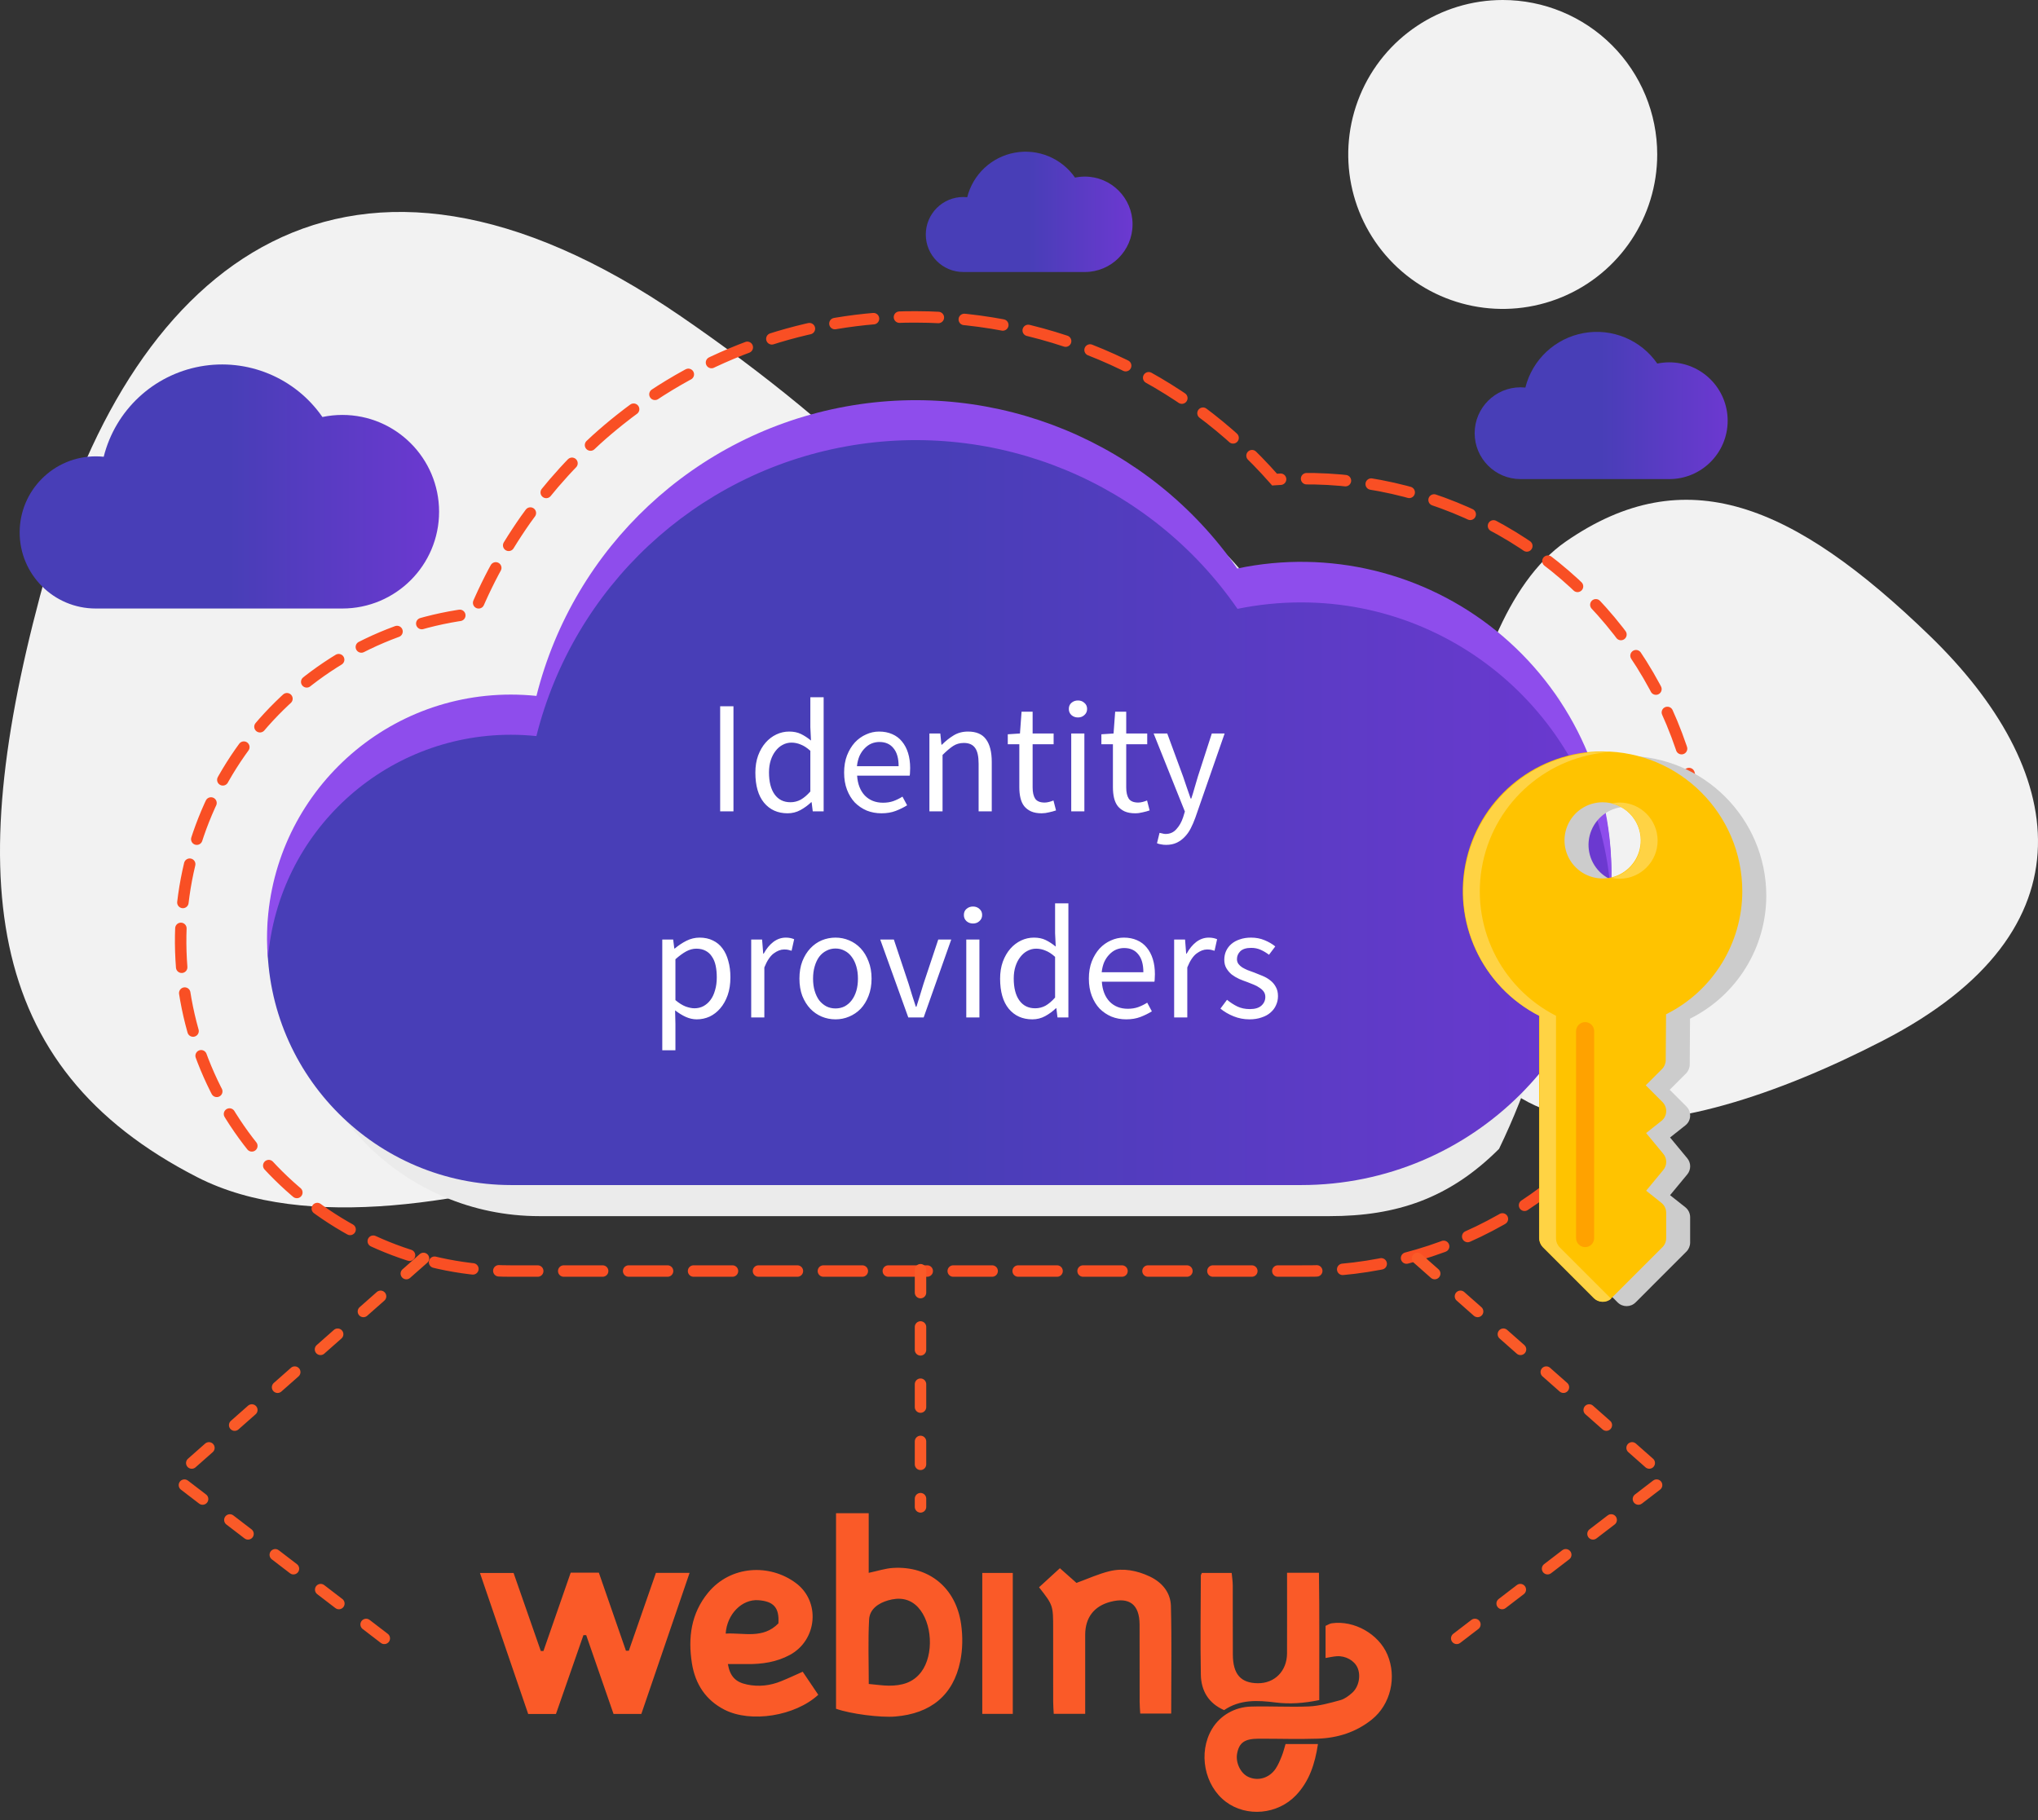 <svg width="178" height="159" viewBox="0 0 178 159" fill="none" xmlns="http://www.w3.org/2000/svg">
<rect x="0" y="0" width="178" height="159" fill="#333333" stroke="none"/>
<path fill-rule="evenodd" clip-rule="evenodd" d="M17.244 102.844C-1.638 93.187 -3.367 76.311 4.173 49.597C11.714 22.883 30.44 7.706 59.472 27.634C88.503 47.561 107.079 73.531 75.111 92.463V92.463C75.111 92.463 36.126 112.501 17.244 102.844Z" fill="#F2F2F2"/>
<path fill-rule="evenodd" clip-rule="evenodd" d="M136.754 47.311C147.185 40.087 156.591 43.973 168.535 55.53C180.479 67.087 183.179 81.254 164.443 90.911C145.707 100.568 126.739 102.996 125.82 80.776V80.776C125.82 80.776 126.322 54.535 136.754 47.311Z" fill="#F2F2F2"/>
<path fill-rule="evenodd" clip-rule="evenodd" d="M136.416 25.957C131.374 28.047 125.57 26.894 121.71 23.035C117.85 19.177 116.695 13.373 118.783 8.33C120.871 3.288 125.792 -0 131.249 0C134.827 -0.001 138.259 1.419 140.79 3.949C143.32 6.478 144.742 9.91 144.742 13.488V13.488C144.744 18.946 141.457 23.867 136.416 25.957Z" fill="#F2F2F2"/>
<g style="mix-blend-mode:multiply">
<path fill-rule="evenodd" clip-rule="evenodd" d="M135.587 62.738C135.402 62.43 135.386 62.048 135.546 61.725C135.706 61.403 136.019 61.184 136.377 61.145C129.917 53.879 120.062 50.628 110.547 52.623C102.914 41.605 89.542 36.07 76.355 38.469C63.167 40.868 52.601 50.758 49.337 63.759C48.596 63.678 47.851 63.638 47.105 63.638C35.342 63.638 25.805 73.174 25.805 84.938C25.805 96.701 35.342 106.238 47.105 106.238H116.128C121.969 106.238 126.594 104.694 130.927 100.361C133.456 95.127 135.216 89.554 136.151 83.817V83.817C137.241 77.332 139.202 68.735 135.587 62.738Z" fill="#EBEBEB"/>
</g>
<path fill-rule="evenodd" clip-rule="evenodd" d="M108.084 49.909C100.451 38.891 87.08 33.355 73.893 35.752C60.705 38.15 50.139 48.039 46.874 61.039C46.132 60.962 45.387 60.924 44.642 60.923C32.882 60.928 23.351 70.462 23.35 82.222C23.349 93.982 32.879 103.517 44.639 103.523H113.644C128.609 103.523 140.74 91.392 140.74 76.427C140.74 61.462 128.609 49.331 113.644 49.331V49.331C111.776 49.333 109.913 49.526 108.084 49.909Z" fill="url(#paint0_linear)"/>
<path fill-rule="evenodd" clip-rule="evenodd" d="M54.148 36.658C48.526 41.121 44.14 46.95 41.409 53.589C26.204 55.277 14.97 68.555 15.823 83.83C16.676 99.104 29.318 111.049 44.617 111.034H113.644C126.108 111.184 137.69 104.621 143.966 93.851C150.242 83.081 150.242 69.768 143.966 58.999C137.69 48.229 126.108 41.665 113.644 41.816C112.87 41.816 112.096 41.841 111.322 41.896C103.407 32.873 91.99 27.694 79.987 27.684V27.684C70.605 27.65 61.49 30.815 54.148 36.658Z" stroke="#F94F24" stroke-linecap="round" stroke-dasharray="3.4 2.27"/>
<path fill-rule="evenodd" clip-rule="evenodd" d="M46.849 64.302C50.11 51.291 60.685 41.393 73.882 38.998C87.08 36.602 100.458 42.152 108.084 53.187C109.914 52.812 111.777 52.623 113.644 52.624C127.92 52.625 139.745 63.705 140.675 77.95C140.715 77.362 140.74 76.774 140.74 76.176C140.74 68.006 137.057 60.276 130.715 55.132C124.374 49.988 116.05 47.979 108.06 49.664C100.427 38.648 87.058 33.113 73.872 35.511C60.686 37.908 50.12 47.795 46.854 60.793C46.112 60.716 45.367 60.678 44.622 60.677C32.858 60.677 23.322 70.213 23.322 81.977C23.322 82.57 23.352 83.163 23.402 83.747C24.305 72.699 33.532 64.191 44.617 64.186L44.617 64.186C45.362 64.186 46.107 64.225 46.849 64.302Z" fill="#8E4DEC"/>
<g style="mix-blend-mode:multiply">
<path fill-rule="evenodd" clip-rule="evenodd" d="M130.194 75.38C128.874 80.868 131.491 86.544 136.52 89.105L136.52 108.549C136.518 108.843 136.634 109.127 136.844 109.334L141.284 113.774C141.717 114.208 142.421 114.208 142.855 113.774L147.294 109.334C147.501 109.125 147.617 108.843 147.618 108.549L147.618 106.331C147.618 105.991 147.462 105.67 147.195 105.46L145.865 104.407L147.362 102.598C147.707 102.187 147.707 101.588 147.362 101.176L145.865 99.367L147.198 98.311C147.45 98.118 147.603 97.825 147.618 97.508C147.636 97.192 147.518 96.883 147.294 96.659L145.833 95.198L147.255 93.776C147.463 93.566 147.581 93.282 147.582 92.987L147.607 88.988C151.684 86.959 154.263 82.799 154.269 78.246C154.262 71.508 148.806 66.046 142.069 66.032L142.069 66.032C136.425 66.026 131.513 69.892 130.194 75.38ZM143.344 76.88C142.1 77.395 140.669 77.111 139.717 76.159C138.765 75.207 138.48 73.775 138.996 72.532C139.511 71.288 140.725 70.477 142.071 70.478C143.907 70.481 145.395 71.969 145.398 73.805V73.805C145.398 75.151 144.588 76.365 143.344 76.88Z" fill="#CCCCCC"/>
</g>
<path fill-rule="evenodd" clip-rule="evenodd" d="M128.098 74.988C126.778 80.476 129.395 86.152 134.424 88.713L134.424 108.157C134.426 108.451 134.542 108.732 134.748 108.942L139.191 113.386C139.625 113.819 140.328 113.819 140.762 113.386L145.202 108.946C145.412 108.739 145.528 108.455 145.525 108.16L145.525 105.942C145.527 105.602 145.37 105.281 145.102 105.071L143.777 104.016L145.269 102.21C145.617 101.8 145.617 101.198 145.269 100.788L143.773 98.979L145.106 97.923C145.357 97.73 145.511 97.436 145.525 97.12C145.544 96.803 145.426 96.494 145.202 96.27L143.741 94.809L145.163 93.387C145.371 93.179 145.487 92.896 145.486 92.602L145.515 88.606C149.59 86.574 152.167 82.414 152.173 77.861C152.17 71.121 146.713 65.655 139.973 65.64L139.973 65.64C134.329 65.634 129.417 69.5 128.098 74.988ZM141.247 76.487C140.003 77.002 138.572 76.717 137.62 75.765C136.668 74.814 136.383 73.382 136.898 72.138C137.414 70.895 138.627 70.084 139.974 70.084C140.856 70.083 141.703 70.433 142.327 71.058C142.952 71.682 143.302 72.529 143.301 73.412V73.412C143.301 74.758 142.49 75.971 141.247 76.487Z" fill="#FFC300"/>
<path fill-rule="evenodd" clip-rule="evenodd" d="M141.448 70.106C141.206 70.106 140.963 70.133 140.727 70.188C142.25 70.525 143.334 71.876 143.334 73.436C143.334 74.997 142.25 76.348 140.727 76.685C140.965 76.737 141.208 76.763 141.452 76.764C143.288 76.76 144.776 75.273 144.779 73.436L144.779 73.436C144.775 71.599 143.286 70.11 141.448 70.106Z" fill="#FFD344"/>
<path fill-rule="evenodd" clip-rule="evenodd" d="M136.231 108.97C136.022 108.763 135.905 108.482 135.904 108.188L135.904 88.737C130.998 86.235 128.377 80.757 129.506 75.368C130.634 69.978 135.234 66.012 140.731 65.689C140.489 65.675 140.252 65.675 140.02 65.689C134.376 65.683 129.464 69.549 128.145 75.037C126.825 80.525 129.442 86.201 134.472 88.762L134.45 108.177C134.451 108.471 134.567 108.754 134.774 108.963L139.213 113.402C139.625 113.812 140.283 113.834 140.721 113.452C140.71 113.442 140.689 113.427 140.671 113.41V113.41L136.231 108.97Z" fill="#FFD344"/>
<path fill-rule="evenodd" clip-rule="evenodd" d="M137.655 90.077L137.655 108.156C137.657 108.59 138.009 108.942 138.444 108.945V108.945C138.653 108.946 138.855 108.863 139.003 108.715C139.151 108.567 139.234 108.365 139.233 108.156L139.236 90.08C139.235 89.643 138.881 89.289 138.444 89.288L138.444 89.288C138.009 89.29 137.657 89.642 137.655 90.077Z" fill="#FFA200"/>
<path d="M62.899 70.879V61.695H64.061V70.879H62.899ZM68.788 71.047C67.93 71.047 67.244 70.739 66.73 70.123C66.226 69.507 65.974 68.63 65.974 67.491C65.974 66.94 66.054 66.446 66.212 66.007C66.38 65.559 66.6 65.181 66.87 64.873C67.141 64.565 67.454 64.327 67.808 64.159C68.163 63.991 68.536 63.907 68.928 63.907C69.32 63.907 69.661 63.977 69.95 64.117C70.24 64.257 70.534 64.448 70.832 64.691L70.776 63.529V60.911H71.938V70.879H70.986L70.888 70.081H70.846C70.576 70.342 70.263 70.571 69.908 70.767C69.563 70.954 69.19 71.047 68.788 71.047ZM69.04 70.081C69.358 70.081 69.656 70.006 69.936 69.857C70.216 69.698 70.496 69.46 70.776 69.143V65.587C70.487 65.326 70.207 65.144 69.936 65.041C69.675 64.929 69.404 64.873 69.124 64.873C68.854 64.873 68.597 64.938 68.354 65.069C68.121 65.19 67.916 65.368 67.738 65.601C67.561 65.825 67.421 66.096 67.318 66.413C67.216 66.73 67.164 67.085 67.164 67.477C67.164 68.298 67.328 68.938 67.654 69.395C67.981 69.852 68.443 70.081 69.04 70.081ZM76.988 71.047C76.531 71.047 76.101 70.968 75.7 70.809C75.308 70.641 74.963 70.408 74.664 70.109C74.375 69.801 74.146 69.428 73.978 68.989C73.81 68.55 73.726 68.051 73.726 67.491C73.726 66.931 73.81 66.432 73.978 65.993C74.155 65.545 74.384 65.167 74.664 64.859C74.953 64.551 75.28 64.318 75.644 64.159C76.008 63.991 76.386 63.907 76.778 63.907C77.207 63.907 77.59 63.982 77.926 64.131C78.271 64.28 78.556 64.495 78.78 64.775C79.013 65.055 79.191 65.391 79.312 65.783C79.433 66.175 79.494 66.614 79.494 67.099C79.494 67.22 79.489 67.342 79.48 67.463C79.48 67.575 79.471 67.673 79.452 67.757H74.86C74.907 68.485 75.131 69.064 75.532 69.493C75.943 69.913 76.475 70.123 77.128 70.123C77.455 70.123 77.753 70.076 78.024 69.983C78.304 69.88 78.57 69.75 78.822 69.591L79.228 70.347C78.929 70.534 78.598 70.697 78.234 70.837C77.87 70.977 77.455 71.047 76.988 71.047ZM74.846 66.931H78.486C78.486 66.24 78.337 65.718 78.038 65.363C77.749 64.999 77.338 64.817 76.806 64.817C76.563 64.817 76.33 64.864 76.106 64.957C75.891 65.05 75.695 65.19 75.518 65.377C75.341 65.554 75.191 65.774 75.07 66.035C74.958 66.296 74.883 66.595 74.846 66.931ZM81.175 70.879V64.075H82.127L82.225 65.055H82.267C82.594 64.728 82.935 64.458 83.289 64.243C83.653 64.019 84.073 63.907 84.549 63.907C85.268 63.907 85.791 64.131 86.117 64.579C86.453 65.027 86.621 65.69 86.621 66.567V70.879H85.473V66.721C85.473 66.077 85.371 65.615 85.165 65.335C84.96 65.046 84.633 64.901 84.185 64.901C83.831 64.901 83.518 64.99 83.247 65.167C82.977 65.344 82.669 65.606 82.323 65.951V70.879H81.175ZM90.974 71.047C90.61 71.047 90.302 70.991 90.05 70.879C89.807 70.767 89.606 70.613 89.448 70.417C89.298 70.221 89.191 69.983 89.126 69.703C89.06 69.423 89.028 69.115 89.028 68.779V65.013H88.02V64.145L89.084 64.075L89.224 62.171H90.19V64.075H92.024V65.013H90.19V68.793C90.19 69.213 90.264 69.54 90.414 69.773C90.572 69.997 90.848 70.109 91.24 70.109C91.361 70.109 91.492 70.09 91.632 70.053C91.772 70.016 91.898 69.974 92.01 69.927L92.234 70.795C92.047 70.86 91.842 70.916 91.618 70.963C91.403 71.019 91.188 71.047 90.974 71.047ZM93.562 70.879V64.075H94.71V70.879H93.562ZM94.15 62.675C93.926 62.675 93.735 62.605 93.576 62.465C93.427 62.325 93.352 62.148 93.352 61.933C93.352 61.709 93.427 61.532 93.576 61.401C93.735 61.261 93.926 61.191 94.15 61.191C94.374 61.191 94.561 61.261 94.71 61.401C94.869 61.532 94.948 61.709 94.948 61.933C94.948 62.148 94.869 62.325 94.71 62.465C94.561 62.605 94.374 62.675 94.15 62.675ZM99.149 71.047C98.785 71.047 98.477 70.991 98.225 70.879C97.983 70.767 97.782 70.613 97.623 70.417C97.474 70.221 97.367 69.983 97.301 69.703C97.236 69.423 97.203 69.115 97.203 68.779V65.013H96.195V64.145L97.259 64.075L97.399 62.171H98.365V64.075H100.199V65.013H98.365V68.793C98.365 69.213 98.44 69.54 98.589 69.773C98.748 69.997 99.023 70.109 99.415 70.109C99.537 70.109 99.667 70.09 99.807 70.053C99.947 70.016 100.073 69.974 100.185 69.927L100.409 70.795C100.223 70.86 100.017 70.916 99.793 70.963C99.579 71.019 99.364 71.047 99.149 71.047ZM101.85 73.805C101.691 73.805 101.547 73.791 101.416 73.763C101.285 73.744 101.164 73.712 101.052 73.665L101.276 72.755C101.351 72.774 101.435 72.792 101.528 72.811C101.621 72.839 101.71 72.853 101.794 72.853C102.186 72.853 102.503 72.713 102.746 72.433C102.998 72.162 103.194 71.817 103.334 71.397L103.488 70.893L100.758 64.075H101.948L103.334 67.841C103.437 68.14 103.544 68.457 103.656 68.793C103.777 69.12 103.889 69.442 103.992 69.759H104.048C104.151 69.451 104.249 69.129 104.342 68.793C104.435 68.457 104.529 68.14 104.622 67.841L105.84 64.075H106.96L104.398 71.439C104.277 71.775 104.141 72.088 103.992 72.377C103.843 72.666 103.665 72.914 103.46 73.119C103.255 73.334 103.021 73.502 102.76 73.623C102.499 73.744 102.195 73.805 101.85 73.805ZM57.844 91.749V82.075H58.796L58.894 82.859H58.936C59.244 82.598 59.58 82.374 59.944 82.187C60.318 82 60.705 81.907 61.106 81.907C61.545 81.907 61.932 81.991 62.268 82.159C62.604 82.318 62.884 82.551 63.108 82.859C63.332 83.158 63.5 83.522 63.612 83.951C63.734 84.371 63.794 84.847 63.794 85.379C63.794 85.958 63.715 86.476 63.556 86.933C63.398 87.381 63.183 87.764 62.912 88.081C62.642 88.398 62.329 88.641 61.974 88.809C61.62 88.968 61.246 89.047 60.854 89.047C60.537 89.047 60.22 88.977 59.902 88.837C59.594 88.697 59.282 88.506 58.964 88.263L58.992 89.453V91.749H57.844ZM60.658 88.081C60.938 88.081 61.195 88.02 61.428 87.899C61.671 87.768 61.876 87.591 62.044 87.367C62.222 87.134 62.357 86.849 62.45 86.513C62.553 86.177 62.604 85.799 62.604 85.379C62.604 85.006 62.572 84.665 62.506 84.357C62.441 84.049 62.334 83.788 62.184 83.573C62.044 83.349 61.858 83.176 61.624 83.055C61.4 82.934 61.13 82.873 60.812 82.873C60.523 82.873 60.229 82.952 59.93 83.111C59.641 83.27 59.328 83.498 58.992 83.797V87.367C59.3 87.628 59.599 87.815 59.888 87.927C60.178 88.03 60.434 88.081 60.658 88.081ZM65.61 88.879V82.075H66.562L66.66 83.307H66.702C66.935 82.878 67.215 82.537 67.542 82.285C67.878 82.033 68.242 81.907 68.634 81.907C68.905 81.907 69.147 81.954 69.362 82.047L69.138 83.055C69.026 83.018 68.923 82.99 68.83 82.971C68.737 82.952 68.62 82.943 68.48 82.943C68.191 82.943 67.887 83.06 67.57 83.293C67.262 83.526 66.991 83.932 66.758 84.511V88.879H65.61ZM72.973 89.047C72.553 89.047 72.151 88.968 71.769 88.809C71.395 88.65 71.064 88.422 70.775 88.123C70.485 87.815 70.252 87.442 70.075 87.003C69.907 86.555 69.823 86.051 69.823 85.491C69.823 84.922 69.907 84.418 70.075 83.979C70.252 83.531 70.485 83.153 70.775 82.845C71.064 82.537 71.395 82.304 71.769 82.145C72.151 81.986 72.553 81.907 72.973 81.907C73.393 81.907 73.789 81.986 74.163 82.145C74.545 82.304 74.881 82.537 75.171 82.845C75.46 83.153 75.689 83.531 75.857 83.979C76.034 84.418 76.123 84.922 76.123 85.491C76.123 86.051 76.034 86.555 75.857 87.003C75.689 87.442 75.46 87.815 75.171 88.123C74.881 88.422 74.545 88.65 74.163 88.809C73.789 88.968 73.393 89.047 72.973 89.047ZM72.973 88.095C73.262 88.095 73.528 88.034 73.771 87.913C74.013 87.782 74.219 87.605 74.387 87.381C74.564 87.148 74.699 86.872 74.793 86.555C74.886 86.238 74.933 85.883 74.933 85.491C74.933 85.099 74.886 84.744 74.793 84.427C74.699 84.1 74.564 83.82 74.387 83.587C74.219 83.354 74.013 83.176 73.771 83.055C73.528 82.924 73.262 82.859 72.973 82.859C72.683 82.859 72.417 82.924 72.175 83.055C71.932 83.176 71.722 83.354 71.545 83.587C71.377 83.82 71.246 84.1 71.153 84.427C71.059 84.744 71.013 85.099 71.013 85.491C71.013 85.883 71.059 86.238 71.153 86.555C71.246 86.872 71.377 87.148 71.545 87.381C71.722 87.605 71.932 87.782 72.175 87.913C72.417 88.034 72.683 88.095 72.973 88.095ZM79.33 88.879L76.88 82.075H78.07L79.358 85.939C79.461 86.275 79.563 86.611 79.666 86.947C79.778 87.283 79.885 87.614 79.988 87.941H80.044C80.147 87.614 80.249 87.283 80.352 86.947C80.455 86.611 80.557 86.275 80.66 85.939L81.948 82.075H83.082L80.674 88.879H79.33ZM84.395 88.879V82.075H85.543V88.879H84.395ZM84.983 80.675C84.759 80.675 84.568 80.605 84.409 80.465C84.26 80.325 84.185 80.148 84.185 79.933C84.185 79.709 84.26 79.532 84.409 79.401C84.568 79.261 84.759 79.191 84.983 79.191C85.207 79.191 85.394 79.261 85.543 79.401C85.702 79.532 85.781 79.709 85.781 79.933C85.781 80.148 85.702 80.325 85.543 80.465C85.394 80.605 85.207 80.675 84.983 80.675ZM90.164 89.047C89.306 89.047 88.62 88.739 88.106 88.123C87.602 87.507 87.35 86.63 87.35 85.491C87.35 84.94 87.43 84.446 87.588 84.007C87.756 83.559 87.976 83.181 88.246 82.873C88.517 82.565 88.83 82.327 89.184 82.159C89.539 81.991 89.912 81.907 90.304 81.907C90.696 81.907 91.037 81.977 91.326 82.117C91.616 82.257 91.91 82.448 92.208 82.691L92.152 81.529V78.911H93.314V88.879H92.362L92.264 88.081H92.222C91.952 88.342 91.639 88.571 91.284 88.767C90.939 88.954 90.566 89.047 90.164 89.047ZM90.416 88.081C90.734 88.081 91.032 88.006 91.312 87.857C91.592 87.698 91.872 87.46 92.152 87.143V83.587C91.863 83.326 91.583 83.144 91.312 83.041C91.051 82.929 90.78 82.873 90.5 82.873C90.23 82.873 89.973 82.938 89.73 83.069C89.497 83.19 89.292 83.368 89.114 83.601C88.937 83.825 88.797 84.096 88.694 84.413C88.592 84.73 88.54 85.085 88.54 85.477C88.54 86.298 88.704 86.938 89.03 87.395C89.357 87.852 89.819 88.081 90.416 88.081ZM98.364 89.047C97.907 89.047 97.477 88.968 97.076 88.809C96.684 88.641 96.339 88.408 96.04 88.109C95.751 87.801 95.522 87.428 95.354 86.989C95.186 86.55 95.102 86.051 95.102 85.491C95.102 84.931 95.186 84.432 95.354 83.993C95.531 83.545 95.76 83.167 96.04 82.859C96.329 82.551 96.656 82.318 97.02 82.159C97.384 81.991 97.762 81.907 98.154 81.907C98.583 81.907 98.966 81.982 99.302 82.131C99.647 82.28 99.932 82.495 100.156 82.775C100.389 83.055 100.567 83.391 100.688 83.783C100.809 84.175 100.87 84.614 100.87 85.099C100.87 85.22 100.865 85.342 100.856 85.463C100.856 85.575 100.847 85.673 100.828 85.757H96.236C96.283 86.485 96.507 87.064 96.908 87.493C97.319 87.913 97.851 88.123 98.504 88.123C98.831 88.123 99.129 88.076 99.4 87.983C99.68 87.88 99.946 87.75 100.198 87.591L100.604 88.347C100.305 88.534 99.974 88.697 99.61 88.837C99.246 88.977 98.831 89.047 98.364 89.047ZM96.222 84.931H99.862C99.862 84.24 99.713 83.718 99.414 83.363C99.125 82.999 98.714 82.817 98.182 82.817C97.939 82.817 97.706 82.864 97.482 82.957C97.267 83.05 97.071 83.19 96.894 83.377C96.717 83.554 96.567 83.774 96.446 84.035C96.334 84.296 96.259 84.595 96.222 84.931ZM102.551 88.879V82.075H103.503L103.601 83.307H103.643C103.877 82.878 104.157 82.537 104.483 82.285C104.819 82.033 105.183 81.907 105.575 81.907C105.846 81.907 106.089 81.954 106.303 82.047L106.079 83.055C105.967 83.018 105.865 82.99 105.771 82.971C105.678 82.952 105.561 82.943 105.421 82.943C105.132 82.943 104.829 83.06 104.511 83.293C104.203 83.526 103.933 83.932 103.699 84.511V88.879H102.551ZM109.128 89.047C108.643 89.047 108.181 88.958 107.742 88.781C107.303 88.604 106.921 88.38 106.594 88.109L107.168 87.339C107.467 87.582 107.77 87.778 108.078 87.927C108.395 88.076 108.759 88.151 109.17 88.151C109.618 88.151 109.954 88.048 110.178 87.843C110.402 87.638 110.514 87.386 110.514 87.087C110.514 86.91 110.467 86.756 110.374 86.625C110.281 86.494 110.159 86.382 110.01 86.289C109.87 86.186 109.707 86.098 109.52 86.023C109.333 85.948 109.147 85.874 108.96 85.799C108.717 85.715 108.475 85.622 108.232 85.519C107.989 85.407 107.77 85.276 107.574 85.127C107.387 84.968 107.233 84.786 107.112 84.581C106.991 84.376 106.93 84.128 106.93 83.839C106.93 83.568 106.981 83.316 107.084 83.083C107.196 82.84 107.35 82.635 107.546 82.467C107.751 82.29 107.999 82.154 108.288 82.061C108.577 81.958 108.904 81.907 109.268 81.907C109.697 81.907 110.089 81.982 110.444 82.131C110.808 82.28 111.121 82.462 111.382 82.677L110.836 83.405C110.603 83.228 110.36 83.083 110.108 82.971C109.856 82.859 109.581 82.803 109.282 82.803C108.853 82.803 108.535 82.901 108.33 83.097C108.134 83.293 108.036 83.522 108.036 83.783C108.036 83.942 108.078 84.082 108.162 84.203C108.246 84.315 108.358 84.418 108.498 84.511C108.638 84.595 108.797 84.674 108.974 84.749C109.161 84.814 109.352 84.884 109.548 84.959C109.791 85.052 110.033 85.15 110.276 85.253C110.528 85.356 110.752 85.486 110.948 85.645C111.144 85.794 111.303 85.981 111.424 86.205C111.555 86.429 111.62 86.7 111.62 87.017C111.62 87.297 111.564 87.558 111.452 87.801C111.349 88.044 111.191 88.258 110.976 88.445C110.771 88.632 110.509 88.776 110.192 88.879C109.884 88.991 109.529 89.047 109.128 89.047Z" fill="white"/>
<path fill-rule="evenodd" clip-rule="evenodd" d="M93.894 15.515C92.72 13.82 90.663 12.968 88.635 13.337C86.606 13.706 84.981 15.227 84.478 17.227C84.364 17.215 84.249 17.209 84.135 17.209C82.326 17.21 80.859 18.677 80.859 20.486C80.859 22.295 82.325 23.762 84.134 23.762H94.75C97.052 23.762 98.918 21.896 98.918 19.594C98.918 17.292 97.052 15.426 94.75 15.426V15.426C94.463 15.426 94.176 15.456 93.894 15.515Z" fill="url(#paint1_linear)"/>
<path fill-rule="evenodd" clip-rule="evenodd" d="M144.748 31.76C143.311 29.686 140.794 28.644 138.312 29.096C135.83 29.547 133.841 31.408 133.226 33.855C133.087 33.841 132.946 33.834 132.806 33.834C130.592 33.835 128.798 35.629 128.798 37.843C128.798 40.056 130.592 41.851 132.805 41.852H145.794C148.611 41.852 150.895 39.569 150.895 36.752C150.895 33.935 148.611 31.652 145.794 31.652V31.652C145.443 31.652 145.092 31.688 144.748 31.76Z" fill="url(#paint2_linear)"/>
<path fill-rule="evenodd" clip-rule="evenodd" d="M28.16 36.428C25.778 32.989 21.605 31.262 17.49 32.01C13.375 32.758 10.077 35.844 9.058 39.901C8.827 39.877 8.594 39.865 8.362 39.865C4.692 39.866 1.718 42.841 1.717 46.511C1.717 50.181 4.691 53.157 8.361 53.158H29.895C34.565 53.158 38.35 49.373 38.35 44.703C38.35 40.033 34.565 36.247 29.895 36.247V36.247C29.312 36.248 28.73 36.308 28.16 36.428Z" fill="url(#paint3_linear)"/>
<path fill-rule="evenodd" clip-rule="evenodd" d="M88.457 149.719V137.405H85.793V149.719V149.719H88.457ZM112.412 137.391C112.412 139.821 112.418 142.131 112.41 144.44C112.401 145.975 111.333 147.056 109.862 147.042C108.377 147.031 107.689 146.262 107.678 144.553C107.664 142.533 107.678 140.51 107.67 138.49C107.667 138.124 107.608 137.757 107.575 137.407H104.973C104.927 137.517 104.882 137.575 104.882 137.633C104.873 140.519 104.828 143.41 104.882 146.295C104.908 147.701 105.556 148.8 106.914 149.39C108.304 148.445 109.843 148.527 111.384 148.72C112.642 148.88 113.872 148.792 115.225 148.514C115.214 144.793 115.254 141.1 115.198 137.391V137.391V137.391H112.412ZM100.409 137.713C99.297 137.19 98.112 136.964 96.924 137.25C95.942 137.487 95.005 137.92 94.02 138.278C93.594 137.901 93.105 137.471 92.571 136.994C91.904 137.606 91.326 138.132 90.751 138.659C91.982 140.235 91.982 140.235 91.982 142.288C91.982 144.405 91.982 146.524 91.985 148.641C91.985 148.982 92.014 149.327 92.033 149.713H94.781V142.815C94.781 141.315 95.548 140.309 96.978 139.932C98.652 139.491 99.526 140.166 99.532 141.924C99.54 144.168 99.532 146.414 99.537 148.66C99.537 149.002 99.57 149.343 99.588 149.691H102.293C102.293 146.51 102.347 143.402 102.269 140.296V140.296V140.296C102.236 139.1 101.486 138.22 100.409 137.713ZM67.986 141.814C66.636 143.2 64.96 142.613 63.381 142.706C63.494 140.995 64.809 139.689 66.228 139.788V139.788V139.788C67.562 139.882 68.078 140.433 67.986 141.814ZM68.221 146.866C67.266 147.255 66.275 147.368 65.26 147.158C64.251 146.951 63.765 146.458 63.573 145.369C64.148 145.369 64.704 145.367 65.257 145.369C66.564 145.383 67.832 145.196 68.998 144.562C71.382 143.264 71.676 139.904 69.519 138.295C67.233 136.586 63.821 136.732 61.846 139.133C60.366 140.932 60.078 143.038 60.431 145.292C60.723 147.133 61.654 148.525 63.276 149.355C65.581 150.534 69.454 149.908 71.468 148.051C71.017 147.384 70.561 146.709 70.11 146.036V146.036V146.036C69.427 146.34 68.831 146.621 68.221 146.866ZM116.312 141.806C116.137 141.831 115.975 141.944 115.775 142.032V144.838C116.145 144.777 116.45 144.702 116.758 144.683C117.53 144.634 118.285 145.061 118.561 145.675C118.871 146.364 118.693 147.348 118.099 147.88C117.8 148.147 117.443 148.417 117.068 148.519C116.167 148.765 115.243 149.029 114.318 149.068C112.625 149.142 110.925 149.029 109.23 149.082C107.858 149.126 106.568 149.842 105.856 151.038C104.619 153.116 105.2 155.999 107.068 157.399C108.881 158.758 111.586 158.515 113.192 156.829C114.35 155.613 114.849 154.097 115.111 152.356H112.28C112.183 152.67 112.096 153.042 111.956 153.392C111.802 153.775 111.643 154.166 111.416 154.505C110.855 155.343 109.845 155.619 109.006 155.214C108.342 154.894 107.904 153.965 108.05 153.185C108.228 152.229 108.709 151.89 109.929 151.887C111.656 151.882 113.384 151.942 115.108 151.884C116.836 151.824 118.45 151.317 119.829 150.203C121.457 148.891 122.013 146.516 121.179 144.548V144.548V144.548C120.41 142.735 118.272 141.525 116.312 141.806ZM77.63 147.255C77.098 147.252 76.567 147.166 75.878 147.106C75.878 145.179 75.808 143.322 75.908 141.473C75.957 140.555 76.739 140.045 77.552 139.808C78.499 139.53 79.43 139.61 80.173 140.398C81.436 141.745 81.579 144.554 80.469 146.045V146.045V146.045C79.749 147.012 78.734 147.26 77.63 147.255ZM78.003 136.969C77.325 137.01 76.658 137.234 75.873 137.399V132.188H73.02V149.272C74.299 149.726 76.893 150.057 78.192 149.95C81.296 149.693 83.261 148.092 83.868 145.124C84.084 144.079 84.095 142.941 83.944 141.883V141.883V141.883C83.493 138.697 81.131 136.782 78.003 136.969ZM54.922 144.204H54.671C53.883 141.928 53.092 139.654 52.304 137.383H49.845C49.046 139.679 48.255 141.953 47.464 144.229H47.235C46.433 141.93 45.632 139.632 44.857 137.413H41.92C43.348 141.589 44.741 145.659 46.133 149.73H48.557L50.957 142.843H51.2C52.002 145.152 52.8 147.464 53.586 149.724H56.015C57.413 145.637 58.806 141.564 60.229 137.402H57.289V137.402C56.504 139.665 55.713 141.933 54.922 144.204Z" fill="#FA5A28"/>
<path d="M80.398 110.919V131.638" stroke="#FA5A28" stroke-linecap="round" stroke-linejoin="round" stroke-dasharray="2 3"/>
<path d="M123.809 109.932L145.515 129.1L126.769 143.477" stroke="#FA5A28" stroke-linecap="round" stroke-linejoin="round" stroke-dasharray="2 3"/>
<path d="M36.987 109.933L15.281 129.101L34.027 143.478" stroke="#FA5A28" stroke-linecap="round" stroke-linejoin="round" stroke-dasharray="2 3"/>
<defs>
<linearGradient id="paint0_linear" x1="199.435" y1="35.2" x2="82.045" y2="35.2" gradientUnits="userSpaceOnUse">
<stop stop-color="#9033EA"/>
<stop offset="1" stop-color="#483EB7"/>
</linearGradient>
<linearGradient id="paint1_linear" x1="107.948" y1="13.252" x2="89.889" y2="13.252" gradientUnits="userSpaceOnUse">
<stop stop-color="#9033EA"/>
<stop offset="1" stop-color="#483EB7"/>
</linearGradient>
<linearGradient id="paint2_linear" x1="161.943" y1="28.992" x2="139.847" y2="28.992" gradientUnits="userSpaceOnUse">
<stop stop-color="#9033EA"/>
<stop offset="1" stop-color="#483EB7"/>
</linearGradient>
<linearGradient id="paint3_linear" x1="56.667" y1="31.837" x2="20.034" y2="31.837" gradientUnits="userSpaceOnUse">
<stop stop-color="#9033EA"/>
<stop offset="1" stop-color="#483EB7"/>
</linearGradient>
</defs>
</svg>
